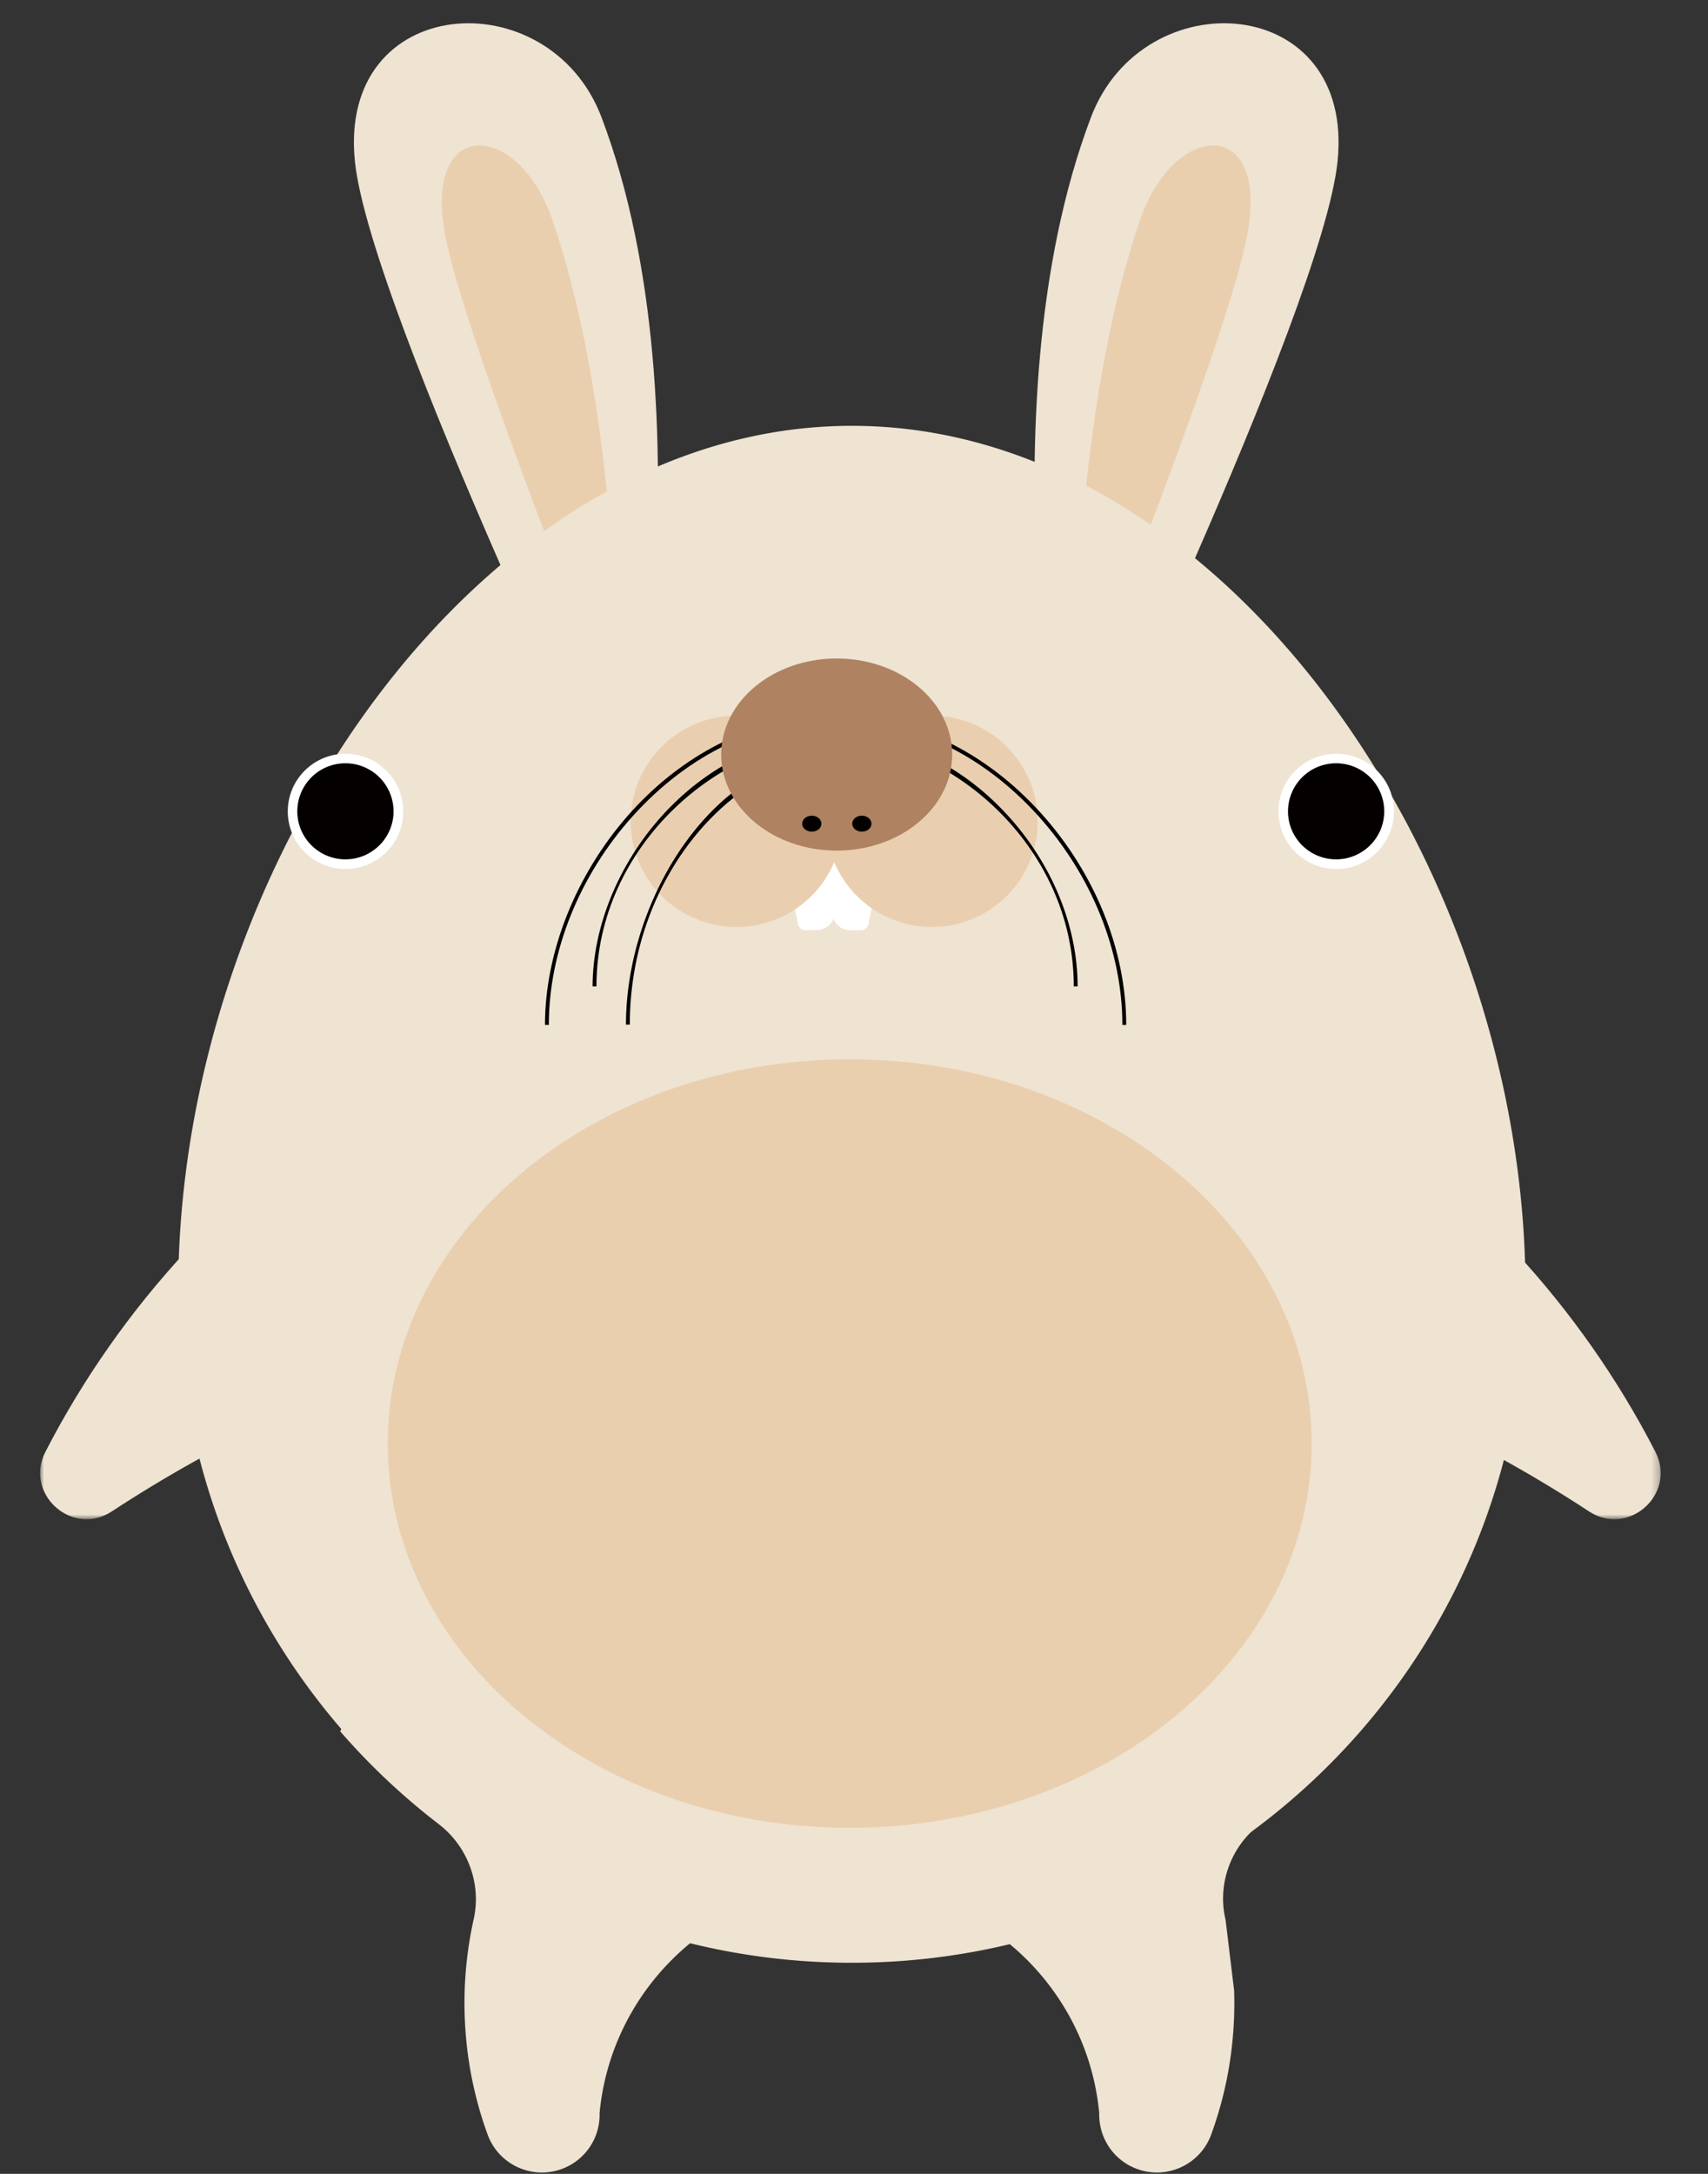<svg xmlns="http://www.w3.org/2000/svg" xmlns:xlink="http://www.w3.org/1999/xlink" width="220" height="280" viewBox="0 0 220 280">
    <rect x="0" y="0" width="220" height="280" fill="#333333" stroke="none"/>
    <defs>
        <path id="a" d="M0 .227h208.744v71.896H0z"/>
    </defs>
    <g fill="none" fill-rule="evenodd">
        <path fill="#EFE3D2" d="M80.88 108.488c-.613-1.387 11.057-55.229-3.404-93.387C70.74-2.678 43.445-.96 45.72 20.833c2 19.159 35.776 89.043 35.162 87.655z"/>
        <path fill="#E9CFAE" d="M79.454 92.258c0-.254.959-36.87-8.315-63.95-4.32-12.617-16.467-13.427-13.861 1.602 2.29 13.214 22.176 62.602 22.176 62.348z"/>
        <path fill="#EFE3D2" d="M137.12 108.488c.613-1.387-11.057-55.229 3.404-93.387 6.737-17.779 34.031-16.06 31.757 5.732-2 19.159-35.776 89.043-35.162 87.655z"/>
        <path fill="#E9CFAE" d="M138.546 92.258c0-.254-.959-36.87 8.315-63.95 4.32-12.617 16.467-13.427 13.861 1.602-2.29 13.214-22.176 62.602-22.176 62.348z"/>
        <path fill="#EFE3D2" d="M109.43 183.681c-28.37 0-53.078 15.94-65.614 39.318a87.086 87.086 0 0 0 12.69 11.95c3.699 2.843 5.49 7.564 4.538 12.118a49.583 49.583 0 0 0-1.218 10.937c0 .664.018 1.324.043 1.981l.013.31c.028.633.07 1.265.122 1.893l.03.33c.058.643.127 1.285.21 1.926l.02.143c.09.665.19 1.329.306 1.99l.01.056c.118.671.252 1.341.398 2.007l.034.153c.149.669.312 1.335.49 1.998l.018.07c.37 1.377.8 2.738 1.29 4.078 1.405 3.853 5.673 5.839 9.534 4.435a7.42 7.42 0 0 0 4.885-7.193c1.538-16.391 15.356-29.222 32.179-29.222 16.826 0 30.644 12.833 32.18 29.227-.014.495.022.99.108 1.478a7.42 7.42 0 0 0 4.779 5.71c.84.305 1.7.45 2.544.45 3.037 0 5.89-1.871 6.988-4.885a49.188 49.188 0 0 0 1.286-4.064l.026-.096c.175-.654.336-1.313.484-1.975a50.357 50.357 0 0 0 .433-2.163l.015-.088c.113-.646.212-1.294.298-1.944l.025-.176a50.867 50.867 0 0 0 .36-4.126c.006-.113.01-.227.014-.34a51.34 51.34 0 0 0 .042-1.946v-.017c0-.546-.011-1.089-.03-1.63l-1.09-9.029c-.016-.07-.028-.143-.045-.214-1.017-4.552.735-9.303 4.439-12.145a87.082 87.082 0 0 0 12.765-12.02c-12.542-23.36-37.241-39.285-65.598-39.285"/>
        <g transform="translate(5.166 123.558)">
            <mask id="b" fill="#fff">
                <use xlink:href="#a"/>
            </mask>
            <path fill="#EFE3D2" d="M199.504 71.114c5.11 3.35 11.343-2.262 8.547-7.69C188.724 25.9 149.554.228 104.372.228S20.021 25.899.692 63.423c-2.794 5.428 3.439 11.04 8.548 7.69 27.32-17.907 60.007-28.325 95.132-28.325 35.126 0 67.813 10.418 95.132 28.325" mask="url(#b)"/>
        </g>
        <path fill="#EFE3D2" d="M109.725 252.809c16.945 0 32.752-4.854 46.112-13.237a87.172 87.172 0 0 0 19.508-16.706c13.176-15.189 21.148-34.998 21.148-56.666 0-54.666-38.848-111.353-86.768-111.353-47.921 0-86.768 56.687-86.768 111.353 0 21.683 7.983 41.505 21.175 56.698a87.167 87.167 0 0 0 19.515 16.696c13.353 8.37 29.147 13.215 46.078 13.215z"/>
        <path fill="#E9CFAE" d="M168.947 185.933c0 27.332-26.638 49.49-59.499 49.49-32.859 0-59.497-22.158-59.497-49.491s26.638-49.49 59.497-49.49c32.86 0 59.499 22.157 59.499 49.49"/>
        <path fill="#FFF" d="M51.942 104.51c0 4.099-3.33 7.423-7.437 7.423s-7.438-3.324-7.438-7.424c0-4.1 3.33-7.423 7.438-7.423 4.107 0 7.437 3.323 7.437 7.423M179.55 104.51c0 4.099-3.33 7.423-7.438 7.423-4.107 0-7.437-3.324-7.437-7.424 0-4.1 3.33-7.423 7.437-7.423 4.108 0 7.438 3.323 7.438 7.423"/>
        <path fill="#040000" d="M50.69 104.5c0 3.415-2.775 6.185-6.198 6.185-3.423 0-6.198-2.77-6.198-6.186a6.191 6.191 0 0 1 6.198-6.186 6.191 6.191 0 0 1 6.198 6.186M178.297 104.5c0 3.415-2.775 6.185-6.198 6.185-3.423 0-6.197-2.77-6.197-6.186a6.191 6.191 0 0 1 6.197-6.186 6.191 6.191 0 0 1 6.198 6.186"/>
        <g>
            <path fill="#FFF" d="M102.197 109.816h4.322a1 1 0 0 1 1 1v6.672a2.309 2.309 0 0 1-2.29 2.309l-1.46.012a1 1 0 0 1-.99-.808l-1.564-7.993a1 1 0 0 1 .982-1.192z"/>
            <path fill="#FFF" d="M112.46 109.816h-4.31a1 1 0 0 0-1 1.013l.09 6.764a2.253 2.253 0 0 0 2.253 2.223h1.4a1 1 0 0 0 .982-.808l1.566-8a1 1 0 0 0-.982-1.192z"/>
            <path fill="#E9CFB0" d="M108.51 105.788c0 7.517-6.106 13.61-13.636 13.61-7.53 0-13.635-6.093-13.635-13.61 0-7.517 6.105-13.61 13.635-13.61 7.53 0 13.635 6.093 13.635 13.61"/>
            <path fill="#E9CFB0" d="M133.663 105.788c0 7.517-6.105 13.61-13.635 13.61-7.531 0-13.635-6.093-13.635-13.61 0-7.517 6.104-13.61 13.635-13.61 7.53 0 13.635 6.093 13.635 13.61"/>
            <path fill="#000" d="M81.122 131.977h-.496c0-16.47 11.65-34.891 27.242-34.891v.495c-12.626 0-26.746 14.71-26.746 34.396"/>
            <path fill="#000" d="M138.804 127.048h-.495c0-18.27-16.23-31.921-30.742-31.921-14.51 0-30.74 13.65-30.74 31.92h-.496c0-15.301 13.359-32.415 31.236-32.415 8.145 0 15.991 3.638 22.096 10.242 5.81 6.287 9.14 14.369 9.141 22.174"/>
            <path fill="#000" d="M145.064 132.018h-.495c0-9.47-3.947-19.282-10.829-26.92-7.22-8.012-16.492-12.425-26.11-12.425-9.618 0-18.89 4.413-26.11 12.425-6.881 7.638-10.829 17.45-10.829 26.92h-.495c0-18.806 16.009-39.84 37.434-39.84 9.76 0 19.164 4.471 26.479 12.59 6.963 7.726 10.955 17.659 10.955 27.25"/>
            <path fill="#AF8261" d="M122.645 97.189c0 6.833-6.66 12.372-14.875 12.372s-14.874-5.54-14.874-12.372c0-6.833 6.66-12.373 14.874-12.373 8.215 0 14.875 5.54 14.875 12.373"/>
            <path fill="#040000" fill-rule="nonzero" d="M105.804 106.092c0 .57-.555 1.03-1.239 1.03-.685 0-1.24-.46-1.24-1.03 0-.57.555-1.03 1.24-1.03.684 0 1.239.46 1.239 1.03m6.446 0c0 .57-.555 1.03-1.24 1.03-.684 0-1.239-.46-1.239-1.03 0-.57.555-1.03 1.24-1.03.684 0 1.239.46 1.239 1.03"/>
        </g>
    </g>
</svg>
